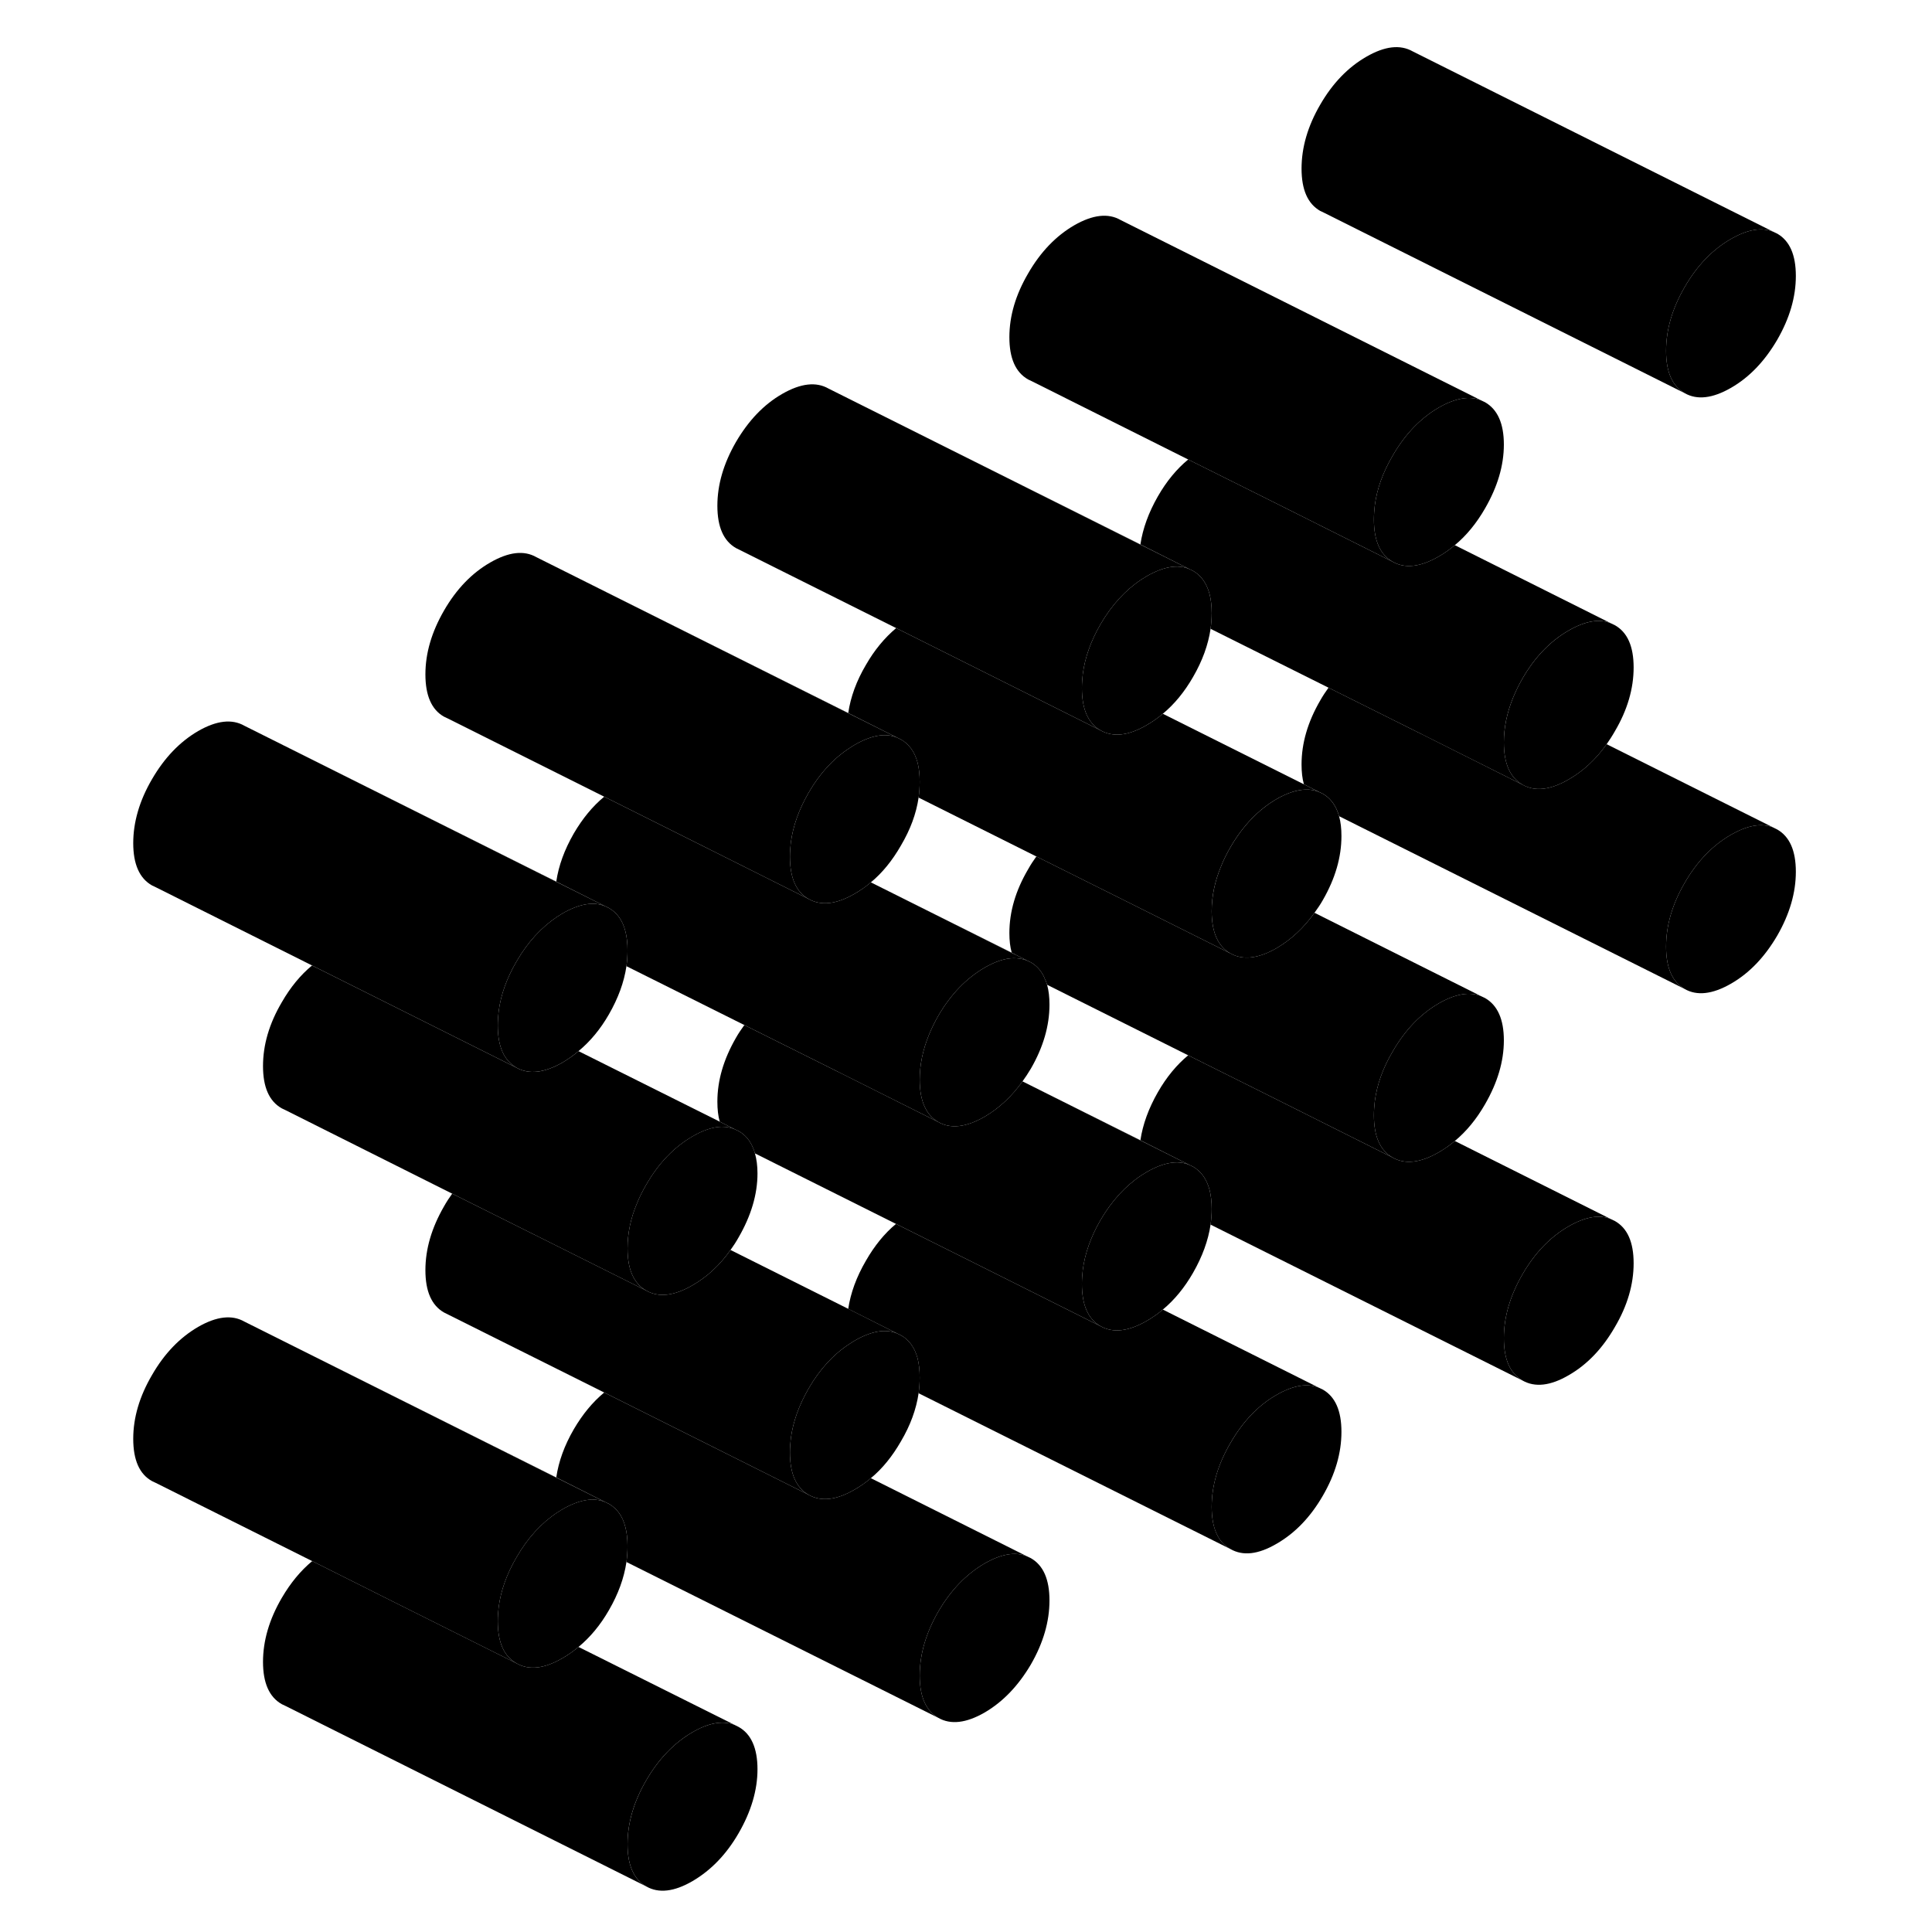 <svg width="48" height="48" viewBox="0 0 96 106" class="pr-icon-iso-duotone-secondary"
     xmlns="http://www.w3.org/2000/svg" stroke-width="1px" stroke-linecap="round" stroke-linejoin="round">
    <path d="M51.56 85.49L51.35 85.39C50.7 85.12 49.93 85.26 49.02 85.78C48.01 86.37 47.16 87.25 46.48 88.42C45.8 89.6 45.46 90.77 45.46 91.93C45.46 93.09 45.8 93.86 46.48 94.25C47.16 94.64 48.01 94.54 49.02 93.96C50.03 93.37 50.87 92.49 51.56 91.32C52.24 90.14 52.58 88.97 52.58 87.81C52.58 86.65 52.24 85.88 51.56 85.49ZM92.51 12.82L92.3 12.72C91.65 12.45 90.88 12.59 89.97 13.11C88.96 13.69 88.11 14.57 87.43 15.75C86.75 16.92 86.41 18.09 86.41 19.25C86.41 20.41 86.75 21.18 87.43 21.57C88.11 21.96 88.96 21.86 89.97 21.28C90.98 20.7 91.82 19.82 92.51 18.64C93.19 17.46 93.53 16.3 93.53 15.14C93.53 13.98 93.19 13.21 92.51 12.82Z" class="pr-icon-iso-duotone-primary-stroke" stroke-linejoin="round"/>
    <path d="M36.56 97.071C36.56 98.221 36.209 99.391 35.529 100.571C34.849 101.751 34 102.621 32.99 103.211C31.99 103.791 31.14 103.891 30.46 103.501C29.77 103.111 29.43 102.331 29.43 101.181C29.43 100.031 29.77 98.851 30.46 97.671C31.14 96.501 31.99 95.621 32.99 95.041C33.88 94.521 34.65 94.391 35.29 94.631L35.529 94.751C36.209 95.131 36.56 95.911 36.56 97.071Z" class="pr-icon-iso-duotone-primary-stroke" stroke-linejoin="round"/>
    <path d="M84.63 69.31C84.63 70.47 84.29 71.64 83.6 72.81C82.92 73.99 82.08 74.87 81.07 75.45C80.06 76.04 79.21 76.13 78.529 75.74C77.85 75.35 77.51 74.58 77.51 73.42C77.51 72.26 77.85 71.1 78.529 69.92C79.21 68.74 80.06 67.86 81.07 67.28C81.98 66.76 82.75 66.62 83.39 66.89L83.6 66.99C84.29 67.38 84.63 68.15 84.63 69.31Z" class="pr-icon-iso-duotone-primary-stroke" stroke-linejoin="round"/>
    <path d="M68.599 78.56C68.599 79.72 68.259 80.89 67.579 82.06C66.899 83.24 66.049 84.12 65.039 84.7C64.029 85.29 63.19 85.38 62.51 84.99C61.819 84.61 61.48 83.83 61.48 82.67C61.48 81.51 61.819 80.35 62.51 79.17C63.19 77.99 64.029 77.11 65.039 76.53C65.949 76.01 66.729 75.87 67.369 76.14L67.579 76.24C68.259 76.63 68.599 77.4 68.599 78.56Z" class="pr-icon-iso-duotone-primary-stroke" stroke-linejoin="round"/>
    <path d="M93.53 47.831C93.53 48.98 93.19 50.151 92.51 51.331C91.82 52.511 90.98 53.391 89.97 53.971C88.96 54.55 88.11 54.651 87.43 54.261C86.75 53.87 86.41 53.1 86.41 51.94C86.41 50.78 86.75 49.61 87.43 48.44C88.11 47.26 88.96 46.38 89.97 45.8C90.87 45.28 91.63 45.151 92.27 45.391L92.51 45.511C93.19 45.901 93.53 46.67 93.53 47.831Z" class="pr-icon-iso-duotone-primary-stroke" stroke-linejoin="round"/>
    <path d="M84.63 36.621C84.63 37.781 84.29 38.951 83.6 40.121C83.46 40.371 83.3 40.611 83.15 40.831C82.56 41.661 81.87 42.301 81.07 42.761C80.06 43.351 79.21 43.441 78.529 43.051C77.85 42.661 77.51 41.891 77.51 40.731C77.51 39.921 77.68 39.101 78.019 38.271C78.159 37.931 78.329 37.581 78.529 37.231C79.21 36.051 80.06 35.171 81.07 34.591C81.98 34.071 82.75 33.931 83.39 34.201L83.6 34.301C84.29 34.691 84.63 35.461 84.63 36.621Z" class="pr-icon-iso-duotone-primary-stroke" stroke-linejoin="round"/>
    <path d="M77.51 24.39C77.51 25.55 77.16 26.71 76.48 27.89C76.01 28.71 75.45 29.39 74.82 29.91C74.54 30.15 74.25 30.35 73.94 30.53C72.94 31.11 72.09 31.21 71.41 30.82C70.72 30.43 70.38 29.66 70.38 28.5C70.38 28.24 70.4 27.98 70.43 27.72C70.55 26.82 70.87 25.92 71.41 25C72.09 23.82 72.94 22.94 73.94 22.36C74.85 21.84 75.63 21.7 76.27 21.97L76.48 22.07C77.16 22.46 77.51 23.23 77.51 24.39Z" class="pr-icon-iso-duotone-primary-stroke" stroke-linejoin="round"/>
    <path d="M57.57 29.87L60.25 31.22M41.54 39.12L44.22 40.47M50.51 52.27L50.72 52.38M25.52 48.37L28.2 49.72M57.57 62.56L60.25 63.91M41.54 71.81L44.22 73.16M25.52 81.06L28.2 82.41" class="pr-icon-iso-duotone-primary-stroke" stroke-linejoin="round"/>
    <path d="M35.32 61.961C35.09 61.861 34.85 61.821 34.59 61.821C34.11 61.831 33.57 62.011 32.99 62.351C31.99 62.931 31.14 63.811 30.46 64.991C30.26 65.331 30.09 65.671 29.95 66.021C29.6 66.841 29.43 67.671 29.43 68.491C29.43 69.651 29.77 70.421 30.46 70.811L24.94 68.051L19.81 65.491L10.67 60.911L10.46 60.811C9.77 60.421 9.43 59.651 9.43 58.491C9.43 57.331 9.77 56.161 10.46 54.991C10.93 54.171 11.49 53.491 12.12 52.971L23.34 58.581C24.02 58.961 24.86 58.871 25.87 58.291C26.17 58.111 26.46 57.911 26.74 57.671L34.49 61.541L35.32 61.961Z" class="pr-icon-iso-duotone-primary-stroke" stroke-linejoin="round"/>
    <path d="M51.35 52.7C51.12 52.61 50.87 52.57 50.61 52.57C50.13 52.58 49.609 52.75 49.02 53.09C48.01 53.68 47.16 54.56 46.48 55.73C46.28 56.08 46.11 56.43 45.97 56.77C45.63 57.6 45.46 58.42 45.46 59.24C45.46 60.39 45.8 61.17 46.48 61.56L40.97 58.8L35.84 56.24L29.37 53.01C29.41 52.72 29.43 52.43 29.43 52.14C29.43 51.75 29.39 51.39 29.31 51.09C29.16 50.5 28.86 50.08 28.41 49.82L28.2 49.72L25.52 48.37C25.649 47.49 25.97 46.62 26.48 45.73C26.96 44.91 27.51 44.24 28.15 43.71L32.529 45.9L39.36 49.32C40.04 49.71 40.89 49.62 41.9 49.03C42.21 48.85 42.499 48.65 42.779 48.41L50.51 52.28L50.72 52.38L51.35 52.7Z" class="pr-icon-iso-duotone-primary-stroke" stroke-linejoin="round"/>
    <path d="M67.369 43.45C67.149 43.36 66.899 43.31 66.639 43.32C66.169 43.33 65.629 43.5 65.039 43.84C64.029 44.43 63.189 45.31 62.509 46.48C62.309 46.83 62.129 47.18 61.999 47.52C61.649 48.35 61.479 49.17 61.479 49.99C61.479 51.14 61.819 51.92 62.509 52.31L56.989 49.55L51.859 46.99L45.399 43.76C45.439 43.47 45.459 43.18 45.459 42.89C45.459 42.49 45.419 42.13 45.339 41.83C45.179 41.24 44.879 40.83 44.429 40.57L44.219 40.47L41.539 39.12C41.669 38.24 41.989 37.36 42.509 36.48C42.979 35.66 43.539 34.99 44.169 34.46L48.549 36.65L55.379 40.07C56.069 40.46 56.909 40.37 57.919 39.78C58.229 39.6 58.519 39.4 58.799 39.16L66.539 43.03L67.369 43.45Z" class="pr-icon-iso-duotone-primary-stroke" stroke-linejoin="round"/>
    <path d="M60.249 31.22C59.609 30.95 58.829 31.09 57.919 31.61C57.819 31.67 57.719 31.73 57.629 31.79C56.749 32.37 55.999 33.19 55.379 34.25C54.849 35.17 54.529 36.07 54.409 36.97C54.379 37.23 54.359 37.49 54.359 37.75C54.359 38.91 54.699 39.68 55.379 40.07L48.549 36.65L44.169 34.46L35.619 30.19L35.379 30.07C34.699 29.68 34.359 28.91 34.359 27.75C34.359 26.59 34.699 25.43 35.379 24.25C36.069 23.07 36.909 22.19 37.919 21.61C38.929 21.03 39.779 20.93 40.459 21.32L57.569 29.88L60.249 31.22Z" class="pr-icon-iso-duotone-primary-stroke" stroke-linejoin="round"/>
    <path d="M44.22 40.47C43.58 40.2 42.81 40.34 41.9 40.86C41.8 40.92 41.7 40.98 41.6 41.05C40.72 41.62 39.97 42.44 39.36 43.5C38.83 44.42 38.51 45.32 38.39 46.22C38.36 46.48 38.34 46.74 38.34 47C38.34 48.16 38.68 48.94 39.36 49.32L32.53 45.9L28.15 43.71L19.57 39.42L19.36 39.32C18.68 38.94 18.34 38.16 18.34 37C18.34 35.84 18.68 34.68 19.36 33.5C20.04 32.32 20.89 31.44 21.9 30.86C22.91 30.28 23.75 30.18 24.43 30.57L41.54 39.13L44.22 40.47Z" class="pr-icon-iso-duotone-primary-stroke" stroke-linejoin="round"/>
    <path d="M28.2 49.72C27.56 49.45 26.78 49.59 25.87 50.11C25.77 50.17 25.67 50.23 25.58 50.29C24.7 50.88 23.95 51.69 23.34 52.75C22.8 53.67 22.48 54.58 22.36 55.48C22.33 55.74 22.31 56 22.31 56.26C22.31 57.41 22.65 58.19 23.34 58.58L12.12 52.97L3.55 48.68L3.34 48.58C2.65 48.19 2.31 47.41 2.31 46.26C2.31 45.11 2.65 43.93 3.34 42.75C4.02 41.58 4.86 40.7 5.87 40.11C6.88 39.53 7.73 39.43 8.41 39.82L25.52 48.38L28.2 49.72Z" class="pr-icon-iso-duotone-primary-stroke" stroke-linejoin="round"/>
    <path d="M51.35 85.39C50.7 85.12 49.929 85.26 49.02 85.78C48.01 86.37 47.16 87.25 46.48 88.42C45.8 89.6 45.46 90.77 45.46 91.93C45.46 93.09 45.8 93.86 46.48 94.25L29.37 85.7C29.41 85.41 29.43 85.12 29.43 84.83C29.43 84.44 29.39 84.08 29.31 83.78C29.16 83.19 28.86 82.77 28.41 82.51L28.2 82.41L25.52 81.06C25.649 80.18 25.97 79.3 26.48 78.42C26.96 77.6 27.51 76.93 28.15 76.4L32.529 78.59L39.36 82.01C40.04 82.4 40.89 82.31 41.9 81.72C42.21 81.54 42.499 81.34 42.779 81.1L51.35 85.39Z" class="pr-icon-iso-duotone-primary-stroke" stroke-linejoin="round"/>
    <path d="M44.22 73.16C43.58 72.89 42.81 73.03 41.9 73.55C41.8 73.61 41.7 73.67 41.6 73.74C40.72 74.31 39.97 75.13 39.36 76.19C38.83 77.11 38.51 78.01 38.39 78.91C38.36 79.17 38.34 79.43 38.34 79.69C38.34 80.85 38.68 81.62 39.36 82.01L32.53 78.59L28.15 76.4L19.6 72.13L19.36 72.01C18.68 71.62 18.34 70.85 18.34 69.69C18.34 68.53 18.68 67.37 19.36 66.19C19.5 65.94 19.65 65.71 19.81 65.49L24.94 68.05L30.46 70.81C31.14 71.2 31.99 71.1 32.99 70.52C33.79 70.06 34.49 69.42 35.08 68.58L41.54 71.81L44.22 73.16Z" class="pr-icon-iso-duotone-primary-stroke" stroke-linejoin="round"/>
    <path d="M67.369 76.14C66.729 75.87 65.949 76.01 65.039 76.53C64.029 77.11 63.189 77.99 62.509 79.17C61.819 80.35 61.479 81.52 61.479 82.67C61.479 83.82 61.819 84.61 62.509 84.99L45.399 76.44C45.439 76.15 45.459 75.87 45.459 75.58C45.459 75.17 45.419 74.82 45.339 74.51C45.179 73.93 44.879 73.51 44.429 73.26L44.219 73.16L41.539 71.81C41.669 70.94 41.989 70.06 42.509 69.17C42.979 68.35 43.529 67.67 44.159 67.15L48.549 69.34L55.379 72.76C56.069 73.15 56.909 73.05 57.919 72.47C58.229 72.29 58.519 72.09 58.799 71.85L67.369 76.14Z" class="pr-icon-iso-duotone-primary-stroke" stroke-linejoin="round"/>
    <path d="M60.249 63.91C59.609 63.64 58.829 63.78 57.919 64.3C57.819 64.36 57.719 64.42 57.629 64.48C56.749 65.06 55.999 65.88 55.379 66.94C54.849 67.86 54.529 68.76 54.409 69.66C54.379 69.92 54.359 70.18 54.359 70.44C54.359 71.6 54.699 72.37 55.379 72.76L48.549 69.34L44.159 67.15L36.419 63.28C36.399 63.18 36.359 63.08 36.319 62.99C36.149 62.57 35.889 62.26 35.529 62.06L35.319 61.96L34.489 61.54C34.4 61.23 34.359 60.86 34.359 60.44C34.359 59.28 34.699 58.12 35.379 56.94C35.519 56.69 35.679 56.46 35.839 56.24L40.969 58.8L46.48 61.56C47.16 61.95 48.009 61.85 49.019 61.27C49.819 60.8 50.509 60.16 51.099 59.33L57.569 62.57L60.249 63.91Z" class="pr-icon-iso-duotone-primary-stroke" stroke-linejoin="round"/>
    <path d="M29.43 84.83C29.43 85.12 29.41 85.41 29.37 85.7C29.24 86.58 28.92 87.46 28.41 88.34C27.94 89.16 27.38 89.83 26.74 90.36C26.46 90.59 26.17 90.8 25.87 90.97C24.86 91.56 24.02 91.65 23.34 91.26C22.65 90.88 22.31 90.1 22.31 88.94C22.31 88.69 22.33 88.43 22.36 88.17C22.48 87.27 22.8 86.36 23.34 85.44C23.95 84.38 24.7 83.56 25.58 82.98C25.67 82.92 25.77 82.86 25.87 82.8C26.78 82.28 27.56 82.14 28.2 82.41L28.41 82.51C28.86 82.77 29.16 83.19 29.31 83.78C29.39 84.08 29.43 84.44 29.43 84.83Z" class="pr-icon-iso-duotone-primary-stroke" stroke-linejoin="round"/>
    <path d="M45.46 75.58C45.46 75.87 45.44 76.15 45.4 76.44C45.27 77.32 44.95 78.2 44.43 79.08C43.96 79.9 43.41 80.58 42.78 81.1C42.5 81.34 42.21 81.54 41.9 81.72C40.89 82.31 40.04 82.4 39.36 82.01C38.68 81.62 38.34 80.85 38.34 79.69C38.34 79.43 38.36 79.17 38.39 78.91C38.51 78.01 38.83 77.11 39.36 76.19C39.97 75.13 40.72 74.31 41.6 73.74C41.7 73.67 41.8 73.61 41.9 73.55C42.81 73.03 43.58 72.89 44.22 73.16L44.43 73.26C44.88 73.51 45.18 73.93 45.34 74.51C45.42 74.82 45.46 75.17 45.46 75.58Z" class="pr-icon-iso-duotone-primary-stroke" stroke-linejoin="round"/>
    <path d="M36.56 64.38C36.56 65.53 36.209 66.7 35.529 67.88C35.389 68.13 35.24 68.36 35.08 68.58C34.49 69.42 33.79 70.06 32.99 70.52C31.99 71.1 31.14 71.2 30.46 70.81C29.77 70.42 29.43 69.65 29.43 68.49C29.43 67.67 29.6 66.84 29.95 66.02C30.09 65.67 30.26 65.33 30.46 64.99C31.14 63.81 31.99 62.93 32.99 62.35C33.57 62.01 34.11 61.83 34.59 61.82C34.85 61.82 35.09 61.86 35.32 61.96L35.529 62.06C35.889 62.26 36.15 62.57 36.32 62.99C36.36 63.08 36.4 63.18 36.42 63.28C36.51 63.59 36.56 63.96 36.56 64.38Z" class="pr-icon-iso-duotone-primary-stroke" stroke-linejoin="round"/>
    <path d="M29.43 52.14C29.43 52.43 29.41 52.72 29.37 53.01C29.24 53.89 28.92 54.76 28.41 55.65C27.94 56.47 27.38 57.14 26.74 57.67C26.46 57.91 26.17 58.11 25.87 58.29C24.86 58.87 24.02 58.96 23.34 58.58C22.65 58.19 22.31 57.41 22.31 56.26C22.31 56 22.33 55.74 22.36 55.48C22.48 54.58 22.8 53.67 23.34 52.75C23.95 51.69 24.7 50.88 25.58 50.29C25.67 50.23 25.77 50.17 25.87 50.11C26.78 49.59 27.56 49.45 28.2 49.72L28.41 49.82C28.86 50.08 29.16 50.5 29.31 51.09C29.39 51.39 29.43 51.75 29.43 52.14Z" class="pr-icon-iso-duotone-primary-stroke" stroke-linejoin="round"/>
    <path d="M45.46 42.89C45.46 43.18 45.44 43.47 45.4 43.76C45.27 44.64 44.95 45.51 44.43 46.39C43.96 47.21 43.41 47.89 42.78 48.41C42.5 48.65 42.21 48.85 41.9 49.03C40.89 49.62 40.04 49.71 39.36 49.32C38.68 48.94 38.34 48.16 38.34 47C38.34 46.74 38.36 46.48 38.39 46.22C38.51 45.32 38.83 44.42 39.36 43.5C39.97 42.44 40.72 41.62 41.6 41.05C41.7 40.98 41.8 40.92 41.9 40.86C42.81 40.34 43.58 40.2 44.22 40.47L44.43 40.57C44.88 40.83 45.18 41.24 45.34 41.83C45.42 42.13 45.46 42.49 45.46 42.89Z" class="pr-icon-iso-duotone-primary-stroke" stroke-linejoin="round"/>
    <path d="M68.599 45.871C68.599 47.031 68.259 48.201 67.579 49.381C67.439 49.631 67.279 49.861 67.119 50.081C66.529 50.911 65.839 51.551 65.039 52.021C64.029 52.601 63.19 52.691 62.51 52.311C61.819 51.921 61.48 51.141 61.48 49.991C61.48 49.171 61.65 48.351 61.999 47.521C62.13 47.181 62.309 46.831 62.51 46.481C63.19 45.311 64.029 44.431 65.039 43.841C65.629 43.501 66.169 43.331 66.639 43.321C66.899 43.311 67.149 43.361 67.369 43.451L67.579 43.551C67.939 43.761 68.199 44.071 68.369 44.491C68.409 44.581 68.439 44.681 68.469 44.781C68.559 45.101 68.599 45.461 68.599 45.871Z" class="pr-icon-iso-duotone-primary-stroke" stroke-linejoin="round"/>
    <path d="M61.48 33.64C61.48 33.93 61.459 34.21 61.419 34.5C61.289 35.38 60.969 36.26 60.459 37.14C59.989 37.96 59.429 38.64 58.799 39.16C58.519 39.4 58.229 39.6 57.919 39.78C56.909 40.37 56.069 40.46 55.379 40.07C54.699 39.68 54.359 38.91 54.359 37.75C54.359 37.49 54.379 37.23 54.409 36.97C54.529 36.07 54.849 35.17 55.379 34.25C55.999 33.19 56.749 32.37 57.629 31.79C57.719 31.73 57.819 31.67 57.919 31.61C58.829 31.09 59.609 30.95 60.249 31.22L60.459 31.32C60.9 31.58 61.199 31.99 61.359 32.58C61.439 32.88 61.48 33.24 61.48 33.64Z" class="pr-icon-iso-duotone-primary-stroke" stroke-linejoin="round"/>
    <path d="M92.3 12.72C91.65 12.45 90.88 12.59 89.97 13.11C88.96 13.69 88.11 14.57 87.43 15.75C86.75 16.92 86.41 18.09 86.41 19.25C86.41 20.41 86.75 21.18 87.43 21.57L67.64 11.67L67.43 11.57C66.75 11.18 66.41 10.41 66.41 9.25C66.41 8.09 66.75 6.92 67.43 5.75C68.11 4.57 68.96 3.69 69.97 3.11C70.98 2.53 71.82 2.43 72.51 2.82L92.3 12.72Z" class="pr-icon-iso-duotone-primary-stroke" stroke-linejoin="round"/>
    <path d="M92.51 12.821L92.3 12.721" class="pr-icon-iso-duotone-primary-stroke" stroke-linejoin="round"/>
    <path d="M78.529 43.05L73.019 40.3V40.29L78.529 43.05Z" class="pr-icon-iso-duotone-primary-stroke" stroke-linejoin="round"/>
    <path d="M60.25 31.22L57.57 29.88L40.46 21.32L57.57 29.87L60.25 31.22Z" class="pr-icon-iso-duotone-primary-stroke" stroke-linejoin="round"/>
    <path d="M92.27 45.391C91.63 45.151 90.87 45.28 89.97 45.8C88.96 46.38 88.11 47.26 87.43 48.44C86.75 49.61 86.41 50.78 86.41 51.94C86.41 53.1 86.75 53.87 87.43 54.261L68.47 44.781C68.44 44.681 68.41 44.581 68.37 44.49C68.2 44.071 67.94 43.76 67.58 43.55L67.37 43.45L66.54 43.031C66.45 42.721 66.41 42.35 66.41 41.94C66.41 40.78 66.75 39.61 67.43 38.44C67.57 38.19 67.73 37.95 67.89 37.73L73.02 40.29L78.53 43.05C79.21 43.44 80.06 43.35 81.07 42.761C81.87 42.3 82.56 41.66 83.15 40.83L92.27 45.391Z" class="pr-icon-iso-duotone-primary-stroke" stroke-linejoin="round"/>
    <path d="M76.27 21.97C75.63 21.7 74.85 21.84 73.94 22.36C72.94 22.94 72.09 23.82 71.41 25C70.87 25.92 70.55 26.82 70.43 27.72C70.4 27.98 70.38 28.24 70.38 28.5C70.38 29.66 70.72 30.43 71.41 30.82L64.58 27.4L60.19 25.21L51.62 20.92L51.41 20.82C50.72 20.43 50.38 19.66 50.38 18.5C50.38 17.34 50.72 16.18 51.41 15C52.09 13.82 52.94 12.94 53.94 12.36C54.95 11.78 55.8 11.68 56.48 12.07L76.27 21.97Z" class="pr-icon-iso-duotone-primary-stroke" stroke-linejoin="round"/>
    <path d="M83.389 34.2C82.749 33.93 81.979 34.07 81.069 34.59C80.059 35.17 79.209 36.05 78.529 37.23C78.329 37.58 78.159 37.93 78.019 38.27C77.679 39.1 77.51 39.92 77.51 40.73C77.51 41.89 77.849 42.66 78.529 43.05L73.019 40.29L67.889 37.73L61.419 34.5C61.459 34.21 61.48 33.93 61.48 33.64C61.48 33.24 61.439 32.88 61.359 32.58C61.199 31.99 60.9 31.58 60.459 31.32L60.249 31.22L57.569 29.87C57.699 29 58.019 28.12 58.529 27.23C58.999 26.41 59.559 25.73 60.19 25.21L64.579 27.4L71.409 30.82C72.089 31.21 72.939 31.11 73.939 30.53C74.249 30.35 74.539 30.15 74.819 29.91L83.389 34.2Z" class="pr-icon-iso-duotone-primary-stroke" stroke-linejoin="round"/>
    <path d="M44.22 40.47L41.54 39.13L24.43 30.57L41.54 39.12L44.22 40.47Z" class="pr-icon-iso-duotone-primary-stroke" stroke-linejoin="round"/>
    <path d="M52.58 55.12C52.58 56.28 52.24 57.45 51.56 58.63C51.41 58.88 51.26 59.11 51.1 59.33C50.51 60.16 49.82 60.8 49.02 61.27C48.01 61.85 47.16 61.95 46.48 61.56C45.8 61.17 45.46 60.39 45.46 59.24C45.46 58.42 45.63 57.6 45.97 56.77C46.11 56.43 46.28 56.08 46.48 55.73C47.16 54.56 48.01 53.68 49.02 53.09C49.61 52.75 50.13 52.58 50.61 52.57C50.87 52.57 51.12 52.61 51.35 52.7L51.56 52.8C51.92 53.01 52.18 53.32 52.34 53.74C52.39 53.83 52.42 53.93 52.45 54.03C52.54 54.35 52.58 54.71 52.58 55.12Z" class="pr-icon-iso-duotone-primary-stroke" stroke-linejoin="round"/>
    <path d="M50.51 52.27V52.28L42.779 48.41L50.51 52.27Z" class="pr-icon-iso-duotone-primary-stroke" stroke-linejoin="round"/>
    <path d="M46.48 61.561L40.97 58.811V58.801L46.48 61.561Z" class="pr-icon-iso-duotone-primary-stroke" stroke-linejoin="round"/>
    <path d="M61.48 66.33C61.48 66.62 61.459 66.9 61.419 67.19C61.289 68.06 60.969 68.94 60.459 69.83C59.989 70.65 59.429 71.33 58.799 71.85C58.519 72.09 58.229 72.29 57.919 72.47C56.909 73.05 56.069 73.15 55.379 72.76C54.699 72.37 54.359 71.6 54.359 70.44C54.359 70.18 54.379 69.92 54.409 69.66C54.529 68.76 54.849 67.86 55.379 66.94C55.999 65.88 56.749 65.06 57.629 64.48C57.719 64.42 57.819 64.36 57.919 64.3C58.829 63.78 59.609 63.64 60.249 63.91L60.459 64.01C60.9 64.27 61.199 64.68 61.359 65.27C61.439 65.57 61.48 65.93 61.48 66.33Z" class="pr-icon-iso-duotone-primary-stroke" stroke-linejoin="round"/>
    <path d="M77.51 57.08C77.51 58.24 77.16 59.4 76.48 60.58C76.01 61.4 75.45 62.08 74.82 62.6C74.54 62.84 74.25 63.04 73.94 63.22C72.94 63.8 72.09 63.9 71.41 63.51C70.72 63.12 70.38 62.35 70.38 61.19C70.38 60.93 70.4 60.67 70.43 60.41C70.55 59.51 70.87 58.6 71.41 57.69C72.09 56.51 72.94 55.63 73.94 55.05C74.85 54.53 75.63 54.39 76.27 54.66L76.48 54.76C77.16 55.15 77.51 55.92 77.51 57.08Z" class="pr-icon-iso-duotone-primary-stroke" stroke-linejoin="round"/>
    <path d="M83.389 66.89C82.749 66.62 81.979 66.76 81.069 67.28C80.059 67.86 79.209 68.74 78.529 69.92C77.849 71.1 77.51 72.26 77.51 73.42C77.51 74.58 77.849 75.35 78.529 75.74L61.419 67.19C61.459 66.9 61.48 66.62 61.48 66.33C61.48 65.93 61.439 65.57 61.359 65.27C61.199 64.68 60.9 64.27 60.459 64.01L60.249 63.91L57.569 62.56C57.699 61.69 58.019 60.81 58.529 59.92C58.999 59.1 59.559 58.42 60.19 57.9L64.579 60.09L71.409 63.51C72.089 63.9 72.939 63.8 73.939 63.22C74.249 63.04 74.539 62.84 74.819 62.6L83.389 66.89Z" class="pr-icon-iso-duotone-primary-stroke" stroke-linejoin="round"/>
    <path d="M60.25 63.91L57.57 62.57L51.1 59.33L57.57 62.56L60.25 63.91Z" class="pr-icon-iso-duotone-primary-stroke" stroke-linejoin="round"/>
    <path d="M28.2 49.72L25.52 48.38L8.41 39.82L25.52 48.37L28.2 49.72Z" class="pr-icon-iso-duotone-primary-stroke" stroke-linejoin="round"/>
    <path d="M44.219 73.161L41.539 71.821V71.811L44.219 73.161Z" class="pr-icon-iso-duotone-primary-stroke" stroke-linejoin="round"/>
    <path d="M51.56 85.491L51.35 85.391" class="pr-icon-iso-duotone-primary-stroke" stroke-linejoin="round"/>
    <path d="M28.2 82.411L25.52 81.071L8.41 72.511L25.52 81.061L28.2 82.411Z" class="pr-icon-iso-duotone-primary-stroke" stroke-linejoin="round"/>
    <path d="M35.29 94.63C34.65 94.39 33.88 94.52 32.99 95.04C31.99 95.62 31.14 96.5 30.46 97.67C29.77 98.85 29.43 100.02 29.43 101.18C29.43 102.34 29.77 103.11 30.46 103.5L10.67 93.6L10.46 93.5C9.77 93.11 9.43 92.33 9.43 91.18C9.43 90.03 9.77 88.85 10.46 87.67C10.94 86.85 11.49 86.18 12.13 85.65L16.5 87.84L23.34 91.26C24.02 91.65 24.86 91.56 25.87 90.97C26.17 90.8 26.46 90.59 26.74 90.36L35.29 94.63Z" class="pr-icon-iso-duotone-primary-stroke" stroke-linejoin="round"/>
    <path d="M28.2 82.411C27.56 82.141 26.78 82.281 25.87 82.801C25.77 82.861 25.67 82.921 25.58 82.981C24.7 83.561 23.95 84.381 23.34 85.441C22.8 86.361 22.48 87.271 22.36 88.171C22.33 88.431 22.31 88.691 22.31 88.941C22.31 90.101 22.65 90.881 23.34 91.261L16.5 87.841L12.13 85.651L3.55 81.361L3.34 81.261C2.65 80.881 2.31 80.101 2.31 78.941C2.31 77.781 2.65 76.621 3.34 75.441C4.02 74.261 4.86 73.391 5.87 72.801C6.88 72.221 7.73 72.121 8.41 72.511L25.52 81.071L28.2 82.411Z" class="pr-icon-iso-duotone-primary-stroke" stroke-linejoin="round"/>
    <path d="M83.6 66.991L83.39 66.891" class="pr-icon-iso-duotone-primary-stroke" stroke-linejoin="round"/>
    <path d="M76.27 54.66C75.63 54.39 74.85 54.53 73.94 55.05C72.94 55.63 72.09 56.51 71.41 57.69C70.87 58.6 70.55 59.51 70.43 60.41C70.4 60.67 70.38 60.93 70.38 61.19C70.38 62.35 70.72 63.12 71.41 63.51L64.58 60.09L60.19 57.9L52.45 54.03C52.42 53.93 52.39 53.83 52.34 53.74C52.18 53.32 51.92 53.01 51.56 52.8L51.35 52.7L50.72 52.38L50.51 52.27C50.42 51.96 50.38 51.6 50.38 51.19C50.38 50.03 50.72 48.86 51.41 47.69C51.55 47.44 51.7 47.21 51.86 46.99L56.99 49.55L62.51 52.31C63.19 52.69 64.03 52.6 65.04 52.02C65.84 51.55 66.53 50.91 67.12 50.08L76.27 54.66Z" class="pr-icon-iso-duotone-primary-stroke" stroke-linejoin="round"/>
</svg>